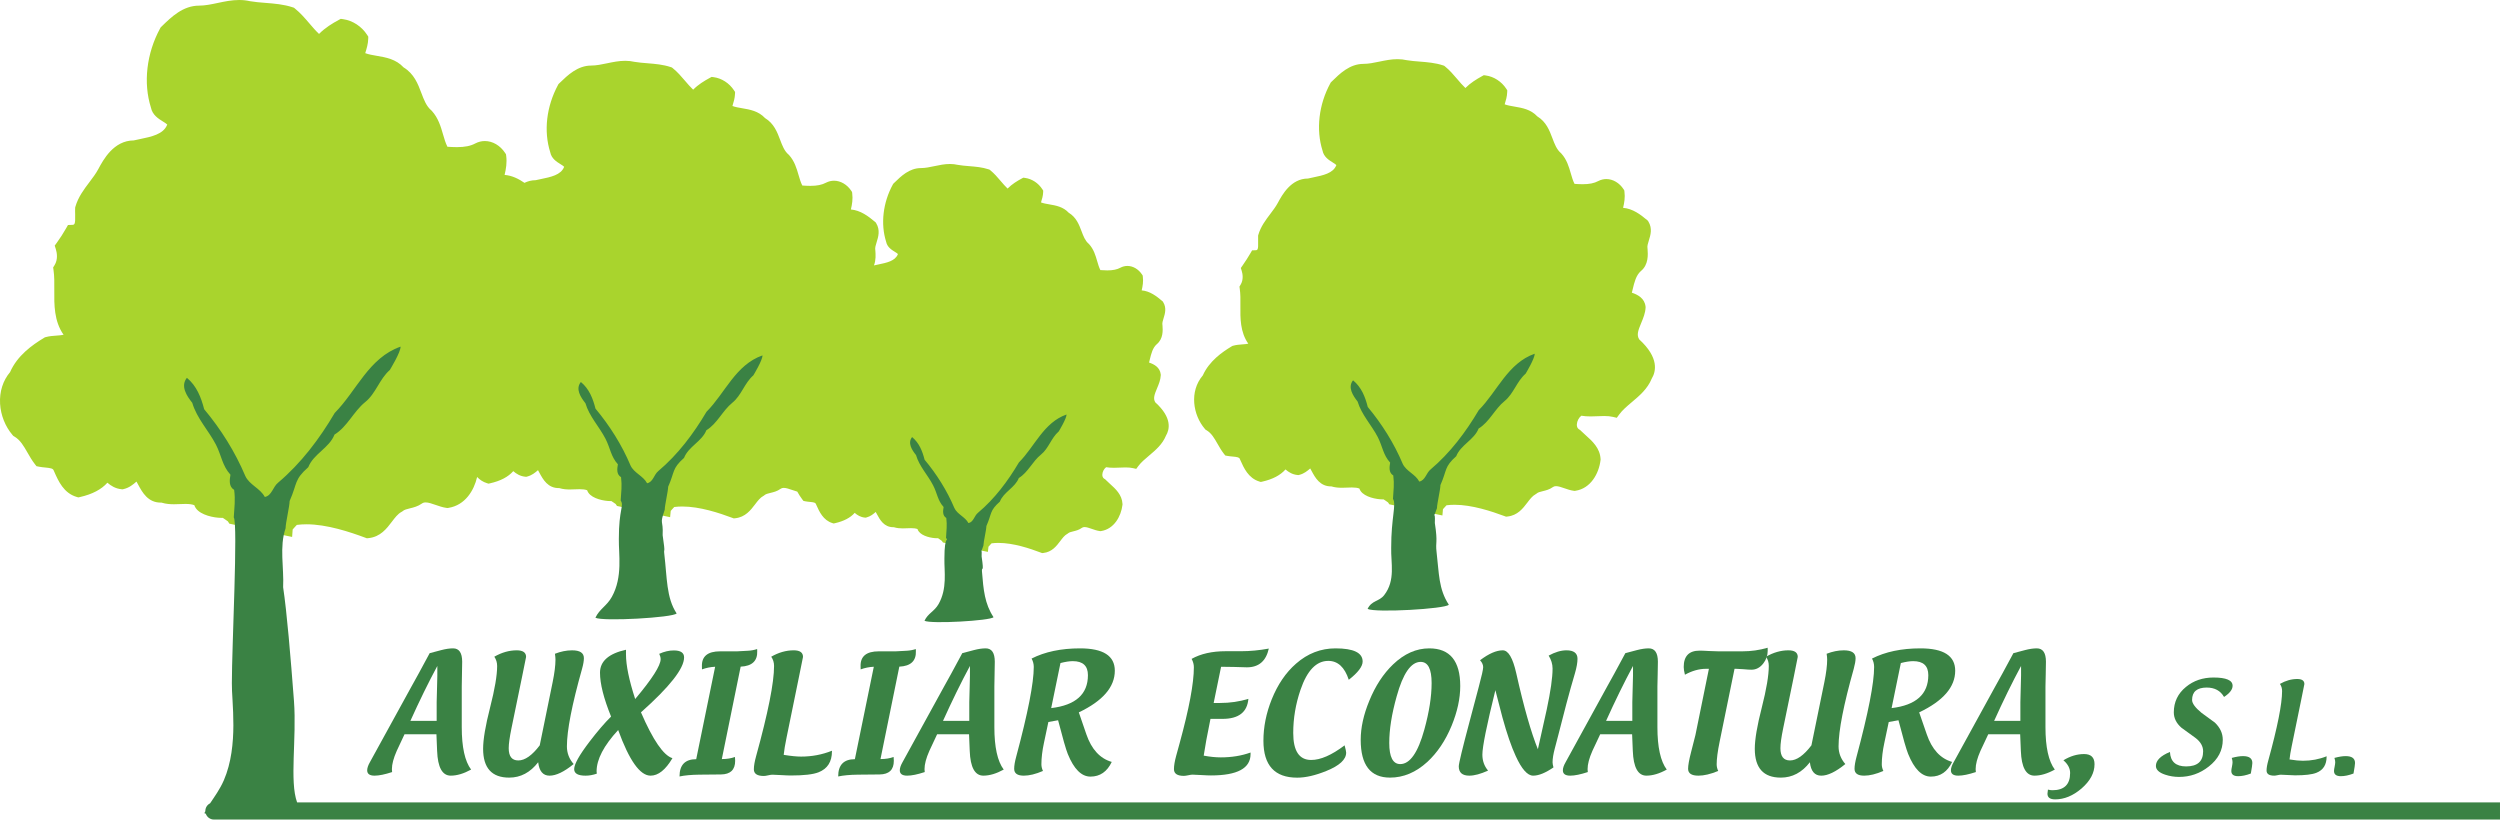 <!-- Generator: Adobe Illustrator 19.0.0, SVG Export Plug-In  -->
<svg version="1.1"
	 xmlns="http://www.w3.org/2000/svg" xmlns:xlink="http://www.w3.org/1999/xlink" xmlns:a="http://ns.adobe.com/AdobeSVGViewerExtensions/3.0/"
	 x="0px" y="0px" width="728.221px" height="238.725px" viewBox="0 0 728.221 238.725"
	 style="enable-background:new 0 0 728.221 238.725;" xml:space="preserve">
<style type="text/css">
	.st0{fill:#A9D42D;}
	.st1{fill:#3A8244;}
</style>
<defs>
</defs>
<g id="XMLID_21_">
	<g id="XMLID_88_">
		<path id="XMLID_138_" class="st0" d="M481.136,110.273c-1.223,3.004-3.545,4.963-5.792,6.857
			c-1.413,1.191-2.747,2.317-3.704,3.625l-0.69,0.943l-1.138-0.267c-0.722-0.169-1.528-0.248-2.535-0.248
			c-0.614,0-1.232,0.027-1.885,0.056c-0.667,0.03-1.356,0.06-2.056,0.06c-1.016,0-1.896-0.066-2.716-0.207
			c-0.716,0.553-1.257,1.569-1.3,2.524c-0.048,1.061,0.54,1.399,0.734,1.51l0.206,0.119l0.167,0.169
			c0.431,0.435,0.911,0.864,1.419,1.318c1.972,1.762,4.208,3.759,4.383,6.977l0.008,0.152l-0.018,0.151
			c-0.47,3.978-2.912,8.287-7.309,8.946l-0.248,0.037l-0.248-0.033c-0.953-0.128-1.853-0.44-2.723-0.741
			c-0.908-0.315-1.765-0.612-2.452-0.612c-0.369,0-0.644,0.084-0.917,0.281c-0.989,0.711-2.037,0.964-2.961,1.188
			c-0.729,0.176-1.358,0.328-1.743,0.665l-0.151,0.132l-0.176,0.095c-0.917,0.494-1.641,1.446-2.407,2.454
			c-1.262,1.662-2.834,3.731-5.786,4.033l-0.41,0.042l-0.386-0.143c-3.83-1.425-9.51-3.319-14.597-3.319
			c-0.818,0-1.606,0.049-2.351,0.146c-0.165,0.189-0.335,0.366-0.495,0.532c-0.177,0.184-0.432,0.449-0.54,0.603l-0.163,1.834
			l-15.463-3.253l-0.375-0.557c-0.122-0.119-0.489-0.355-0.711-0.498c-0.194-0.125-0.39-0.251-0.579-0.385
			c-0.086,0.003-0.174,0.004-0.264,0.004c-1.825,0-5.178-0.655-6.411-2.413c-0.165-0.235-0.29-0.486-0.374-0.746
			c-0.571-0.215-1.256-0.308-2.18-0.308c-0.441,0-0.893,0.02-1.371,0.04c-0.497,0.022-1.012,0.044-1.535,0.044
			c-1.209,0-2.169-0.123-3.056-0.396c-3.33,0.059-4.74-2.562-5.771-4.477c-0.138-0.257-0.274-0.509-0.41-0.75
			c-0.839,0.733-1.8,1.508-3.126,1.854l-0.307,0.08l-0.316-0.032c-1.439-0.145-2.544-0.823-3.455-1.618
			c-1.477,1.681-3.733,2.871-6.74,3.548l-0.459,0.104l-0.45-0.139c-3.174-0.98-4.505-3.973-5.477-6.159l-0.204-0.458
			c-0.17-0.412-0.773-0.531-2.149-0.655c-0.462-0.042-0.94-0.085-1.41-0.173l-0.657-0.122l-0.412-0.526
			c-0.727-0.93-1.294-1.922-1.841-2.881c-0.956-1.674-1.781-3.12-3.242-3.975l-0.255-0.149l-0.192-0.224
			c-3.459-4.024-4.591-10.895-0.6-15.578c1.863-4.178,5.679-6.825,8.412-8.463l0.201-0.12l0.225-0.064
			c0.909-0.258,1.809-0.325,2.68-0.39c0.686-0.051,1.257-0.1,1.728-0.205c-2.379-3.385-2.337-7.428-2.299-11.058
			c0.018-1.747,0.036-3.397-0.185-4.944l-0.089-0.625l0.326-0.54c0.911-1.507,0.597-3.187,0.328-4.054l-0.255-0.823l0.491-0.708
			c0.908-1.307,1.639-2.447,2.301-3.588l0.488-0.841l0.971-0.038c0.612-0.024,0.865-0.034,0.789-2.633
			c-0.014-0.491-0.029-0.999-0.004-1.477l0.011-0.205l0.057-0.197c0.698-2.389,2.115-4.262,3.484-6.072
			c0.827-1.093,1.608-2.126,2.192-3.219c1.244-2.304,3.824-7.081,8.775-7.084c0.508-0.119,1.036-0.229,1.55-0.336
			c2.833-0.588,5.762-1.197,6.679-3.478c0.021-0.051,0.034-0.09,0.042-0.119c-0.176-0.202-0.724-0.543-1.062-0.753
			c-1.107-0.689-2.613-1.625-2.969-3.46c-1.938-6.119-1.087-13.439,2.284-19.611l0.125-0.23l0.267-0.263
			c2.331-2.291,5.232-5.143,9.25-5.15c1.504-0.002,3.02-0.319,4.625-0.653c1.695-0.353,3.447-0.718,5.277-0.718
			c0.953,0,1.836,0.097,2.699,0.297c1.191,0.201,2.429,0.299,3.739,0.403c2.264,0.18,4.606,0.366,6.859,1.114l0.303,0.101
			l0.249,0.201c1.366,1.1,2.484,2.414,3.566,3.684c0.79,0.928,1.551,1.821,2.375,2.601c1.456-1.476,3.234-2.562,4.859-3.454
			l0.509-0.279l0.576,0.077c2.335,0.313,4.616,1.792,5.953,3.859l0.3,0.464l-0.018,0.552c-0.041,1.262-0.396,2.42-0.708,3.442
			c-0.01,0.031-0.019,0.062-0.028,0.093c0.848,0.314,1.837,0.483,2.866,0.659c2.227,0.38,4.74,0.809,6.64,2.854
			c2.599,1.581,3.552,4.112,4.397,6.353c0.632,1.676,1.229,3.26,2.442,4.303l0.155,0.15c1.595,1.752,2.213,3.892,2.757,5.78
			c0.318,1.102,0.622,2.156,1.087,3.069c0.793,0.056,1.593,0.102,2.37,0.102c1.941,0,3.384-0.292,4.543-0.919l0.041-0.021
			c0.737-0.375,1.517-0.564,2.32-0.564c1.914,0,3.833,1.134,5.007,2.959l0.213,0.331l0.052,0.391
			c0.219,1.643-0.034,3.227-0.396,4.701c2.821,0.238,5.087,1.958,7.007,3.577l0.219,0.185l0.149,0.245
			c1.224,2.004,0.596,4.007,0.137,5.47c-0.27,0.861-0.526,1.675-0.406,2.321l0.025,0.198c0.114,1.609,0.324,4.595-1.97,6.44
			c-1.394,1.247-1.868,3.218-2.369,5.304c-0.077,0.322-0.156,0.648-0.238,0.975c1.688,0.574,3.717,1.598,3.992,4.054l0.015,0.136
			l-0.006,0.137c-0.07,1.606-0.68,3.07-1.27,4.487c-0.911,2.186-1.397,3.517-0.587,4.793
			C483.351,104.225,482.36,108.254,481.136,110.273z M336.52,117.193c-0.677-1.1-0.26-2.234,0.517-4.091
			c0.501-1.199,1.02-2.438,1.084-3.797l0.005-0.117l-0.013-0.117c-0.23-2.112-1.974-2.981-3.408-3.467
			c0.073-0.284,0.142-0.567,0.211-0.847c0.431-1.763,0.839-3.429,2.025-4.481c1.952-1.609,1.776-4.118,1.681-5.468l-0.022-0.172
			c-0.102-0.544,0.114-1.235,0.344-1.968c0.39-1.246,0.924-2.952-0.121-4.651l-0.125-0.202l-0.181-0.154
			c-1.636-1.393-3.566-2.873-5.96-3.076c0.304-1.254,0.518-2.601,0.335-3.999l-0.046-0.349l-0.196-0.292
			c-1.04-1.552-2.63-2.479-4.252-2.479c-0.686,0-1.353,0.164-1.983,0.487l-0.035,0.019c-0.987,0.54-2.207,0.792-3.842,0.792
			c-0.659,0-1.338-0.039-2.011-0.088c-0.402-0.784-0.665-1.689-0.94-2.636c-0.467-1.607-0.996-3.429-2.347-4.92l-0.139-0.135
			c-1.02-0.868-1.523-2.205-2.056-3.621c-0.719-1.909-1.53-4.065-3.754-5.407c-1.609-1.732-3.731-2.097-5.611-2.421
			c-0.881-0.152-1.728-0.298-2.453-0.572c0.011-0.035,0.022-0.07,0.033-0.105c0.264-0.847,0.564-1.807,0.599-2.866l0.015-0.463
			l-0.248-0.391c-1.142-1.802-3.035-3.041-5.062-3.316l-0.481-0.065l-0.428,0.229c-1.302,0.696-2.863,1.627-4.155,2.942
			c-0.7-0.665-1.346-1.422-2.016-2.208c-0.918-1.077-1.868-2.19-3.028-3.132l-0.213-0.173l-0.261-0.087
			c-1.876-0.623-3.821-0.78-5.702-0.933c-1.158-0.094-2.252-0.182-3.301-0.373c-0.728-0.169-1.472-0.251-2.276-0.251
			c-1.566,0-3.064,0.317-4.513,0.625c-1.367,0.29-2.657,0.563-3.934,0.565c-3.39,0.008-5.816,2.38-7.766,4.286l-0.31,0.303
			l-0.108,0.196c-2.875,5.25-3.604,11.472-1.956,16.668c0.314,1.566,1.596,2.359,2.539,2.941c0.288,0.178,0.753,0.466,0.9,0.635
			c-0.006,0.023-0.016,0.054-0.032,0.095c-0.781,1.948-3.264,2.46-5.666,2.954c-0.425,0.087-0.861,0.178-1.283,0.276
			c0.609-1.556,0.487-3.241,0.406-4.315l-0.023-0.181c-0.116-0.64,0.139-1.451,0.407-2.309c0.46-1.466,1.089-3.475-0.139-5.48
			l-0.151-0.246l-0.221-0.185c-1.931-1.619-4.205-3.338-7.004-3.577c0.359-1.475,0.61-3.06,0.391-4.699l-0.053-0.397l-0.219-0.335
			c-1.187-1.819-3.111-2.949-5.02-2.949c-0.797,0-1.572,0.187-2.302,0.555l-0.042,0.022c-1.169,0.629-2.613,0.922-4.544,0.922
			c-0.772,0-1.571-0.045-2.36-0.099c-0.47-0.919-0.778-1.981-1.101-3.092c-0.546-1.88-1.164-4.012-2.736-5.758l-0.079-0.088
			l-0.09-0.076c-1.222-1.038-1.818-2.619-2.449-4.292c-0.843-2.236-1.796-4.76-4.403-6.345c-1.905-2.049-4.413-2.477-6.635-2.856
			c-1.026-0.175-2.013-0.344-2.86-0.659c0.018-0.057,0.035-0.115,0.053-0.173c0.306-0.993,0.652-2.118,0.697-3.352l0.02-0.561
			l-0.307-0.47c-1.373-2.099-3.601-3.537-5.96-3.845l-0.566-0.074l-0.503,0.272c-1.625,0.878-3.406,1.955-4.873,3.451
			c-0.823-0.778-1.583-1.667-2.372-2.59c-1.085-1.27-2.207-2.584-3.579-3.683l-0.243-0.195l-0.295-0.1
			c-2.251-0.762-4.592-0.95-6.855-1.133c-1.314-0.106-2.556-0.206-3.756-0.411c-0.86-0.2-1.742-0.298-2.694-0.298
			c-1.837,0-3.597,0.369-5.298,0.726c-1.6,0.335-3.111,0.653-4.6,0.657c-3.973,0.008-6.861,2.805-9.181,5.052l-0.358,0.347
			l-0.13,0.242c-3.393,6.304-4.218,13.446-2.269,19.614c0.36,1.836,1.869,2.772,2.978,3.461c0.344,0.213,0.9,0.559,1.073,0.762
			c-0.007,0.025-0.017,0.06-0.035,0.104c-0.927,2.288-3.869,2.892-6.713,3.476c-0.512,0.105-1.039,0.213-1.546,0.331
			c-1.226,0.004-2.306,0.3-3.258,0.778c-1.708-1.179-3.621-2.135-5.795-2.317c0.423-1.735,0.726-3.603,0.47-5.537l-0.063-0.473
			l-0.262-0.398c-1.426-2.164-3.63-3.456-5.895-3.456c-0.957,0-1.885,0.23-2.758,0.684l-0.029,0.015
			c-1.361,0.734-3.062,1.076-5.353,1.076c-0.905,0-1.84-0.051-2.763-0.112c-0.55-1.085-0.911-2.331-1.288-3.633
			c-0.644-2.224-1.373-4.745-3.246-6.805l-0.088-0.097l-0.1-0.085c-1.429-1.221-2.128-3.075-2.868-5.038
			c-0.991-2.63-2.11-5.599-5.178-7.461c-2.232-2.416-5.18-2.918-7.793-3.363c-1.211-0.206-2.377-0.405-3.377-0.778
			c0.013-0.042,0.026-0.085,0.039-0.128c0.369-1.197,0.788-2.554,0.831-4.029l0.019-0.647l-0.352-0.544
			c-1.593-2.459-4.207-4.162-6.992-4.555l-0.678-0.096l-0.602,0.326c-1.8,0.974-3.952,2.268-5.724,4.069
			c-0.972-0.916-1.869-1.965-2.801-3.055c-1.279-1.495-2.601-3.042-4.223-4.345L85.62,2.249l-0.354-0.118
			c-2.608-0.869-5.327-1.085-7.957-1.293c-1.574-0.125-3.062-0.243-4.499-0.492C71.804,0.113,70.773,0,69.662,0
			c-2.164,0-4.233,0.437-6.234,0.861c-1.89,0.4-3.675,0.777-5.441,0.779c-4.701,0.008-8.095,3.322-10.822,5.985l-0.369,0.36
			l-0.15,0.274c-3.962,7.269-4.96,15.883-2.681,23.074c0.427,2.159,2.2,3.256,3.503,4.062c0.395,0.245,1.034,0.64,1.243,0.875
			c-0.008,0.03-0.021,0.07-0.042,0.12c-1.102,2.721-4.566,3.436-7.915,4.128c-0.593,0.122-1.203,0.248-1.79,0.384
			c-5.872,0.033-8.878,5.641-10.327,8.346c-0.689,1.296-1.609,2.513-2.583,3.802c-1.605,2.124-3.265,4.321-4.086,7.134l-0.067,0.23
			l-0.013,0.239c-0.031,0.57-0.014,1.175,0.003,1.761c0.089,3.058-0.187,3.066-0.925,3.089l-1.163,0.036l-0.577,1.01
			c-0.841,1.473-1.74,2.868-2.671,4.147l-0.617,0.847l0.313,0.999c0.321,1.023,0.699,2.995-0.371,4.717l-0.4,0.643l0.108,0.75
			c0.264,1.832,0.246,3.786,0.227,5.855c-0.039,4.274-0.083,9.036,2.701,13.007c-0.563,0.126-1.248,0.184-2.073,0.242
			c-1.003,0.071-2.04,0.145-3.086,0.427l-0.283,0.076l-0.251,0.151c-3.506,2.119-7.772,5.16-9.89,9.982
			c-2.082,2.461-3.114,5.719-2.911,9.219c0.192,3.323,1.513,6.638,3.624,9.096l0.226,0.263l0.299,0.176
			c1.726,1.013,2.702,2.715,3.832,4.686c0.64,1.116,1.302,2.271,2.146,3.353l0.473,0.606l0.753,0.153
			c0.579,0.117,1.167,0.173,1.735,0.228c1.666,0.159,2.294,0.304,2.501,0.804l0.239,0.539c1.142,2.578,2.705,6.109,6.438,7.22
			l0.523,0.155l0.532-0.121c3.535-0.806,6.192-2.201,7.937-4.162c1.071,0.929,2.372,1.721,4.067,1.892l0.347,0.035l0.34-0.08
			c1.585-0.375,2.725-1.303,3.719-2.182c0.159,0.281,0.318,0.576,0.479,0.877c1.211,2.252,2.881,5.358,6.796,5.253
			c1.357,0.419,2.654,0.477,3.658,0.477c0.599,0,1.189-0.024,1.759-0.048c0.55-0.023,1.068-0.044,1.576-0.044
			c1.094,0,1.905,0.108,2.58,0.358c0.099,0.309,0.248,0.608,0.444,0.888c1.436,2.049,5.333,2.813,7.452,2.813
			c0.136,0,0.268-0.003,0.397-0.008c0.228,0.165,0.464,0.32,0.697,0.472c0.243,0.159,0.64,0.419,0.787,0.554l0.426,0.671
			l18.286,3.867l0.159-2.181c0.13-0.182,0.425-0.489,0.63-0.702c0.188-0.195,0.387-0.402,0.579-0.623
			c0.889-0.119,1.831-0.179,2.811-0.179c5.957,0,12.633,2.23,17.136,3.907l0.452,0.168l0.48-0.048
			c3.459-0.347,5.305-2.786,6.788-4.746c0.905-1.195,1.759-2.325,2.84-2.899l0.198-0.105l0.171-0.145
			c0.456-0.386,1.199-0.567,2.059-0.777c1.083-0.264,2.31-0.563,3.474-1.387c0.334-0.24,0.667-0.342,1.112-0.342
			c0.814,0,1.823,0.352,2.892,0.725c1.01,0.352,2.053,0.716,3.158,0.869l0.309,0.043l0.308-0.049
			c4.841-0.781,7.42-5.046,8.331-8.994c0.749,0.787,1.679,1.438,2.868,1.804l0.448,0.138l0.458-0.102
			c3.016-0.676,5.276-1.863,6.751-3.542c0.913,0.796,2.021,1.474,3.459,1.618l0.318,0.032l0.308-0.081
			c1.331-0.351,2.287-1.126,3.121-1.856c0.138,0.244,0.277,0.5,0.417,0.762c1.03,1.912,2.458,4.547,5.752,4.457
			c1.155,0.357,2.256,0.406,3.108,0.406c0.515,0,1.021-0.021,1.51-0.042c0.471-0.02,0.915-0.038,1.349-0.038
			c0.925,0,1.612,0.092,2.184,0.305c0.083,0.257,0.205,0.505,0.367,0.738c1.222,1.761,4.578,2.417,6.407,2.417
			c0.093,0,0.183-0.001,0.272-0.005c0.195,0.139,0.397,0.268,0.597,0.396c0.208,0.133,0.549,0.351,0.673,0.465l0.365,0.566
			l15.485,3.269l0.175-1.831c0.104-0.153,0.36-0.42,0.536-0.605c0.159-0.166,0.327-0.343,0.49-0.531
			c0.741-0.095,1.523-0.142,2.336-0.142c5.143,0,10.804,1.895,14.615,3.32l0.389,0.145l0.413-0.043
			c2.948-0.307,4.524-2.378,5.79-4.043c0.766-1.008,1.491-1.959,2.402-2.45l0.177-0.095l0.151-0.133
			c0.383-0.337,1.013-0.488,1.741-0.663c0.919-0.221,1.962-0.471,2.933-1.172c0.287-0.205,0.571-0.292,0.951-0.292
			c0.689,0,1.544,0.296,2.448,0.609c0.485,0.168,0.98,0.338,1.488,0.479c0.436,0.76,0.891,1.539,1.464,2.273l0.34,0.436l0.542,0.111
			c0.425,0.087,0.856,0.129,1.273,0.169c1.193,0.115,1.642,0.217,1.785,0.563l0.188,0.42c0.824,1.841,1.953,4.363,4.625,5.192
			l0.384,0.119l0.392-0.089c2.565-0.582,4.485-1.589,5.735-3.007c0.768,0.673,1.702,1.256,2.928,1.374l0.27,0.026l0.262-0.07
			c1.128-0.303,1.949-0.964,2.664-1.592c0.115,0.204,0.23,0.418,0.347,0.636c0.864,1.607,2.046,3.807,4.789,3.806
			c0.042,0,0.084-0.001,0.126-0.002c0.972,0.302,1.903,0.344,2.624,0.344c0.433,0,0.859-0.017,1.271-0.035
			c0.398-0.017,0.774-0.032,1.141-0.032c0.793,0,1.381,0.079,1.869,0.263c0.072,0.224,0.18,0.44,0.323,0.643
			c1.041,1.48,3.842,2.031,5.363,2.031c0.104,0,0.206-0.002,0.305-0.007c0.172,0.127,0.351,0.246,0.528,0.364
			c0.181,0.12,0.478,0.318,0.58,0.416l0.318,0.466l13.088,2.741l0.171-1.509c0.092-0.128,0.304-0.35,0.451-0.503
			c0.145-0.151,0.298-0.311,0.446-0.483c0.637-0.083,1.311-0.125,2.01-0.125c4.374,0,9.166,1.621,12.39,2.841l0.333,0.126
			l0.355-0.037c2.504-0.263,3.84-2.034,4.914-3.456c0.652-0.864,1.267-1.68,2.045-2.102l0.135-0.074l0.118-0.099
			c0.329-0.279,0.861-0.409,1.476-0.559c0.793-0.194,1.693-0.414,2.517-1.016c0.236-0.167,0.481-0.241,0.796-0.241
			c0.594,0,1.331,0.257,2.112,0.53c0.731,0.255,1.487,0.519,2.286,0.633l0.223,0.032l0.223-0.035c3.733-0.59,5.804-4.258,6.2-7.63
			l0.015-0.124l-0.006-0.125c-0.132-2.693-2.004-4.383-3.655-5.873c-0.45-0.407-0.875-0.79-1.252-1.18l-0.149-0.154l-0.186-0.106
			c-0.167-0.095-0.673-0.385-0.63-1.294c0.039-0.803,0.496-1.653,1.098-2.107c0.686,0.113,1.421,0.166,2.267,0.166
			c0.604,0,1.199-0.026,1.775-0.052c0.564-0.025,1.097-0.049,1.628-0.049c0.851,0,1.534,0.065,2.15,0.204l0.956,0.216l0.582-0.789
			c0.813-1.101,1.945-2.054,3.144-3.064c1.916-1.613,3.895-3.279,4.934-5.82C340.679,125.159,341.53,121.713,336.52,117.193z"/>
		<path id="XMLID_89_" class="st1" d="M728.221,238.725H62.31c-1.1,0-2.031-0.712-2.364-1.7c-0.171-0.047-0.314-0.098-0.417-0.153
			c0.091-0.195,0.188-0.388,0.288-0.58c-0.001-0.021-0.003-0.042-0.003-0.063c0-0.979,0.566-1.825,1.387-2.233
			c1.302-1.973,2.827-4.028,3.999-6.703c4.412-10.183,2.226-23.143,2.34-28.282c-0.019-10.391,1.817-46.425,0.551-48.328
			c0.183-3.022,0.497-4.956,0.116-7.985c-1.603-0.958-1.341-2.872-1.077-4.421c-2.412-2.67-2.579-5.504-4.232-8.766
			c-2.154-4.137-5.57-7.645-6.899-12.179c-1.622-2.035-3.495-4.862-1.559-7.28c2.868,2.393,4.137,5.705,5.031,9.144
			c4.875,5.819,9.025,12.444,11.982,19.453c1.212,2.614,4.342,3.571,5.686,6.115c2.072-0.416,2.33-2.935,3.87-4.169
			c6.71-5.674,12.047-12.759,16.493-20.309c6.385-6.442,9.9-16.065,19.179-19.314c0.06,1.612-3.136,6.807-3.136,6.807
			c-3.048,2.677-4.052,6.852-7.192,9.365c-3.388,2.752-5.174,7.154-8.915,9.446c-1.521,3.917-6.108,5.592-7.638,9.497
			c-4.191,3.709-3.117,4.609-5.435,9.862c-0.01,1.562-1.171,6.342-1.174,7.929c-1.868,5.384-0.431,11.543-0.718,17.173
			c1.093,7.267,2.17,20.202,3.159,33.137c0.814,11.049-1.341,23.352,0.911,29.547h641.677V238.725z M401.325,127.307
			c1.426,2.784,1.549,5.189,3.608,7.444c-0.23,1.354-0.44,2.935,0.914,3.747c0.327,2.594,0.056,4.245-0.088,6.82
			c1.045,1.612-0.545,5.454-0.52,14.283c-0.123,4.377,1.31,9.414-2.037,13.747c-1.499,1.933-3.634,1.492-4.837,4.018
			c2.169,1.172,22.646,0.013,23.66-1.215c-3.004-4.572-2.834-9.188-3.558-15.228c-0.403-3.337,0.422-2.437-0.517-8.59
			c0.099-2.136-0.078-2.33-0.168-2.281c0.088-0.159,0.313-0.657,0.792-2.039c0.015-1.323,0.998-5.391,1.007-6.713
			c1.981-4.472,1.049-5.227,4.6-8.414c1.319-3.313,5.211-4.755,6.518-8.049c3.173-1.939,4.707-5.705,7.573-8.016
			c2.661-2.185,3.514-5.699,6.118-7.967c0,0,2.699-4.446,2.645-5.819c-7.869,2.771-10.863,10.964-16.289,16.436
			c-3.791,6.398-8.313,12.431-14.016,17.255c-1.313,1.058-1.539,3.193-3.312,3.552c-1.124-2.167-3.794-2.985-4.828-5.183
			c-2.506-5.958-6.042-11.581-10.18-16.556c-0.74-2.923-1.829-5.75-4.285-7.759c-1.628,2.028-0.035,4.446,1.325,6.184
			C396.611,120.808,399.496,123.793,401.325,127.307z M271.795,141.351c1.221,2.336,1.322,4.433,3.066,6.329
			c-0.186,1.14-0.378,2.5,0.784,3.199c0.261,2.198,0.038,3.577-0.075,5.788c0.898,1.335-0.482-1.443-0.475,6.071
			c-0.079,3.691,0.888,8.678-1.71,13.237c-1.228,2.147-3.082,2.67-4.093,4.849c1.823,0.982,19.236-0.013,20.111-1.045
			c-2.572-3.892-2.944-7.973-3.366-13.282c-0.138-1.738,0.677,0.844-0.104-4.402c0.052-1.114,0.015-1.564-0.04-1.71
			c0.108-0.215,0.283-0.641,0.56-1.438c0.022-1.134,0.856-4.566,0.869-5.718c1.669-3.779,0.894-4.433,3.92-7.104
			c1.105-2.821,4.43-4.068,5.523-6.883c2.699-1.643,3.987-4.849,6.452-6.82c2.264-1.82,2.972-4.849,5.18-6.751
			c0,0,2.299-3.765,2.277-4.937c-6.707,2.356-9.251,9.32-13.874,13.962c-3.215,5.434-7.056,10.586-11.921,14.667
			c-1.105,0.882-1.298,2.733-2.781,3.004c-0.967-1.82-3.234-2.525-4.103-4.39c-2.144-5.076-5.142-9.849-8.675-14.075
			c-0.637-2.487-1.559-4.868-3.64-6.594c-1.379,1.739-0.028,3.791,1.146,5.252C267.777,135.847,270.255,138.353,271.795,141.351z
			 M176.371,127.798c1.426,2.784,1.571,5.202,3.609,7.444c-0.23,1.354-0.451,2.935,0.929,3.753c0.302,2.582,0.05,4.226-0.11,6.801
			c1.058,1.619-0.557,2.381-0.535,11.216c-0.082,4.364,1.187,11.001-2.018,16.814c-1.445,2.651-3.624,3.558-4.808,6.115
			c2.154,1.133,22.637-0.025,23.66-1.254c-3.03-4.572-2.771-10.435-3.59-17.274c-0.246-2.141,0.431,0.674-0.485-5.517
			c0.227-4.811-0.992-2.808,0.605-7.393c0.003-1.329,0.982-5.398,1.001-6.72c1.984-4.465,1.055-5.221,4.626-8.407
			c1.282-3.313,5.196-4.761,6.505-8.055c3.177-1.933,4.689-5.686,7.573-8.016c2.67-2.173,3.505-5.699,6.109-7.967
			c0,0,2.711-4.433,2.657-5.813c-7.884,2.771-10.86,10.964-16.304,16.424c-3.788,6.411-8.31,12.438-14.034,17.262
			c-1.3,1.052-1.495,3.206-3.268,3.558c-1.137-2.166-3.826-2.985-4.833-5.189c-2.5-5.951-6.042-11.562-10.202-16.551
			c-0.743-2.934-1.823-5.743-4.257-7.758c-1.647,2.015-0.057,4.446,1.326,6.184C171.654,121.299,174.557,124.272,176.371,127.798z"
			/>
	</g>
	<g id="XMLID_22_">
		<path id="XMLID_85_" class="st1" d="M117.833,213.878c-0.523,1.077-1.277,2.692-2.269,4.846c-0.938,2.123-1.408,3.892-1.408,5.323
			c0,0.308,0.023,0.585,0.062,0.846c-2.1,0.692-3.808,1.046-5.123,1.046c-1.423,0-2.139-0.523-2.139-1.554
			c0-0.646,0.262-1.431,0.777-2.339c2.654-4.831,6.685-12.154,12.085-22.001c1.023-1.8,2.808-5.062,5.339-9.785l3.377-0.892
			c1.285-0.338,2.431-0.508,3.439-0.508c1.769,0,2.654,1.308,2.654,3.892c0,0.8-0.015,2.015-0.062,3.631
			c-0.046,1.6-0.062,2.815-0.062,3.616v11.8c0,5.831,0.908,9.954,2.723,12.37c-2.154,1.185-4.123,1.769-5.923,1.769
			c-2.469,0-3.792-2.4-3.977-7.2l-0.2-4.862H117.833z M119.541,209.985h7.654v-3.092v-2.354c0-0.892,0.031-2.292,0.108-4.2
			c0.054-1.523,0.085-2.692,0.085-3.539v-0.677v-2.139C124.818,198.754,122.203,204.093,119.541,209.985z"/>
		<path id="XMLID_83_" class="st1" d="M143.988,191.292c2.162-1.246,4.339-1.862,6.531-1.862c1.815,0,2.723,0.646,2.723,1.923
			c0,0.062-0.392,2-1.169,5.785l-3.092,15.016c-0.531,2.6-0.8,4.523-0.8,5.785c0,2.385,0.931,3.569,2.792,3.569
			c1.946,0,4.031-1.477,6.246-4.4l3.762-18.416c0.546-2.677,0.823-4.862,0.823-6.569c0-0.431-0.054-1-0.154-1.692
			c1.7-0.662,3.369-1,4.992-1c2.292,0,3.439,0.754,3.439,2.277c0,0.8-0.177,1.846-0.538,3.123
			c-2.939,10.431-4.408,17.954-4.408,22.57c0,1.939,0.654,3.662,1.962,5.154c-2.762,2.262-5.108,3.385-7.023,3.385
			c-1.9,0-3.008-1.308-3.308-3.908c-2.308,2.985-5.123,4.477-8.454,4.477c-5.054,0-7.585-2.8-7.585-8.4
			c0-2.708,0.677-6.723,2.039-12.047c1.362-5.323,2.046-9.339,2.046-12.062C144.811,192.985,144.534,192.092,143.988,191.292z"/>
		<path id="XMLID_81_" class="st1" d="M180.066,212.647c-4.192,4.539-6.285,8.554-6.285,12.047c0,0.246,0.015,0.462,0.062,0.662
			c-1.108,0.385-2.2,0.585-3.262,0.585c-2.223,0-3.331-0.631-3.331-1.908c0-1.415,1.477-4.062,4.431-7.939
			c2.339-3.062,4.439-5.508,6.316-7.369c-2.154-5.308-3.223-9.57-3.223-12.785c0-3.323,2.523-5.554,7.57-6.677v1.015v0.354
			c0,3.154,0.892,7.493,2.677,12.985c4.946-5.877,7.416-9.754,7.416-11.616c0-0.462-0.138-0.985-0.408-1.554
			c1.469-0.662,2.877-0.985,4.239-0.985c2,0,3,0.677,3,2.031c0,3.231-4.185,8.554-12.562,16.001
			c3.508,8.108,6.562,12.554,9.17,13.354c-2.008,3.4-4.131,5.092-6.377,5.092C186.428,225.94,183.282,221.509,180.066,212.647z"/>
		<path id="XMLID_79_" class="st1" d="M208.313,194.216c-1.339,0.062-2.615,0.323-3.831,0.769l-0.023-0.938
			c-0.069-2.877,1.7-4.323,5.3-4.323h4.954c0.008,0,1.062-0.046,3.154-0.169c0.923-0.046,1.815-0.215,2.677-0.492l0.023,0.569
			c0.115,2.877-1.492,4.4-4.823,4.554l-5.485,26.924c1.469,0,2.746-0.215,3.823-0.615c0.046,0.508,0.062,0.877,0.062,1.108
			c0,2.631-1.377,3.954-4.146,3.985l-6.354,0.062c-2.277,0.031-4.185,0.2-5.708,0.523c0-3.354,1.615-5.031,4.862-5.031
			L208.313,194.216z"/>
		<path id="XMLID_77_" class="st1" d="M228.283,219.878c2.062,0.338,3.746,0.508,5.062,0.508c3.169,0,6.169-0.569,8.993-1.708v0.154
			c0,3.062-1.3,5.092-3.892,6.123c-1.6,0.631-4.285,0.938-8.062,0.938c-0.608,0-1.508-0.031-2.7-0.108
			c-1.2-0.077-2.1-0.123-2.708-0.123c-0.269,0-0.685,0.062-1.231,0.185c-0.546,0.123-0.962,0.185-1.231,0.185
			c-1.946,0-2.923-0.646-2.923-1.939c0-0.985,0.223-2.262,0.654-3.831c3.485-12.631,5.231-21.385,5.231-26.278
			c0-1-0.277-1.892-0.823-2.692c2.162-1.246,4.346-1.862,6.554-1.862c1.8,0,2.7,0.646,2.7,1.923c0,0.046-0.392,1.985-1.169,5.785
			l-3.631,17.754C228.691,216.909,228.414,218.57,228.283,219.878z"/>
		<path id="XMLID_75_" class="st1" d="M254.53,194.216c-1.339,0.062-2.615,0.323-3.831,0.769l-0.023-0.938
			c-0.069-2.877,1.7-4.323,5.3-4.323h4.954c0.008,0,1.062-0.046,3.154-0.169c0.923-0.046,1.815-0.215,2.677-0.492l0.023,0.569
			c0.115,2.877-1.492,4.4-4.823,4.554l-5.485,26.924c1.469,0,2.746-0.215,3.823-0.615c0.046,0.508,0.062,0.877,0.062,1.108
			c0,2.631-1.377,3.954-4.146,3.985l-6.354,0.062c-2.277,0.031-4.185,0.2-5.708,0.523c0-3.354,1.615-5.031,4.862-5.031
			L254.53,194.216z"/>
		<path id="XMLID_72_" class="st1" d="M272.977,213.878c-0.523,1.077-1.277,2.692-2.269,4.846c-0.939,2.123-1.408,3.892-1.408,5.323
			c0,0.308,0.023,0.585,0.062,0.846c-2.1,0.692-3.808,1.046-5.123,1.046c-1.423,0-2.139-0.523-2.139-1.554
			c0-0.646,0.262-1.431,0.777-2.339c2.654-4.831,6.685-12.154,12.085-22.001c1.023-1.8,2.808-5.062,5.339-9.785l3.377-0.892
			c1.285-0.338,2.431-0.508,3.439-0.508c1.769,0,2.654,1.308,2.654,3.892c0,0.8-0.015,2.015-0.062,3.631
			c-0.046,1.6-0.062,2.815-0.062,3.616v11.8c0,5.831,0.908,9.954,2.723,12.37c-2.154,1.185-4.123,1.769-5.923,1.769
			c-2.469,0-3.792-2.4-3.977-7.2l-0.2-4.862H272.977z M274.685,209.985h7.654v-3.092v-2.354c0-0.892,0.031-2.292,0.108-4.2
			c0.054-1.523,0.085-2.692,0.085-3.539v-0.677v-2.139C279.962,198.754,277.347,204.093,274.685,209.985z"/>
		<path id="XMLID_69_" class="st1" d="M314.248,207.508l2.2,6.4c1.5,4.354,3.969,7.046,7.393,8.031
			c-1.354,2.846-3.423,4.277-6.2,4.277c-2.623,0-4.831-2.2-6.616-6.616c-0.523-1.277-1.454-4.554-2.815-9.8
			c-0.615,0.123-1.562,0.292-2.831,0.508l-1.292,6.108c-0.492,2.292-0.738,4.369-0.738,6.216c0,0.646,0.154,1.292,0.454,1.939
			c-2.131,0.923-3.992,1.369-5.577,1.369c-1.877,0-2.808-0.662-2.808-2c0-0.892,0.192-2.062,0.585-3.508
			c3.416-12.739,5.123-21.462,5.123-26.155c0-0.862-0.215-1.677-0.631-2.446c3.862-1.969,8.57-2.969,14.116-2.969
			c6.746,0,10.123,2.169,10.123,6.508C324.733,200.124,321.233,204.17,314.248,207.508z M306.201,206.262
			c7.139-0.846,10.7-4.046,10.7-9.6c0-2.708-1.469-4.077-4.408-4.077c-0.977,0-2.177,0.185-3.592,0.554L306.201,206.262z"/>
		<path id="XMLID_67_" class="st1" d="M347.103,191.923c2.669-1.492,5.969-2.231,9.908-2.231c0.5,0,1.254,0,2.269,0
			c1.008,0,1.762,0,2.269,0c2.577,0,5.262-0.262,8.039-0.769c-0.808,3.646-2.931,5.462-6.377,5.462
			c-0.792,0-2.046-0.046-3.762-0.108c-1.385-0.031-2.469-0.046-3.262-0.046h-0.5l-2.162,10.539h1.839c2.9,0,5.654-0.4,8.277-1.2
			c-0.331,3.892-2.846,5.831-7.546,5.831c-0.385,0-0.969,0-1.746,0s-1.362,0-1.754,0c-0.962,4.723-1.623,8.293-1.969,10.708
			c1.792,0.338,3.446,0.508,4.977,0.508c3.123,0,6.016-0.462,8.67-1.415v0.446c0,4.154-3.846,6.231-11.547,6.231
			c-0.608,0-1.5-0.031-2.692-0.108c-1.185-0.077-2.085-0.123-2.692-0.123c-0.269,0-0.685,0.062-1.238,0.185
			c-0.554,0.108-0.969,0.169-1.246,0.169c-1.931,0-2.9-0.646-2.9-1.954c0-1.015,0.215-2.292,0.631-3.831l1.038-3.785
			c2.754-10.047,4.131-17.401,4.131-22.078C347.757,193.539,347.541,192.723,347.103,191.923z"/>
		<path id="XMLID_65_" class="st1" d="M391.666,217.109c0.308,1.123,0.454,1.831,0.454,2.123c0,2-1.923,3.785-5.769,5.339
			c-3.215,1.308-6.046,1.954-8.5,1.954c-6.554,0-9.831-3.585-9.831-10.739c0-4.016,0.8-8.031,2.415-12.062
			c1.746-4.339,4.108-7.816,7.093-10.416c3.385-2.969,7.216-4.446,11.485-4.446c5.269,0,7.908,1.277,7.908,3.831
			c0,1.431-1.346,3.215-4.039,5.323c-1.2-3.677-3.192-5.508-5.969-5.508c-3.477,0-6.169,2.8-8.085,8.416
			c-1.415,4.123-2.123,8.323-2.123,12.585c0,5.246,1.746,7.862,5.231,7.862C384.666,221.37,387.904,219.955,391.666,217.109z"/>
		<path id="XMLID_62_" class="st1" d="M404.89,226.509c-5.685,0-8.531-3.662-8.531-11c0-3.539,0.831-7.339,2.508-11.385
			c1.769-4.339,4.077-7.862,6.916-10.585c3.262-3.123,6.769-4.677,10.554-4.677c6,0,9.016,3.662,9.016,10.97
			c0,3.677-0.862,7.539-2.523,11.585c-1.785,4.323-4.154,7.831-7.046,10.508C412.428,224.986,408.828,226.509,404.89,226.509z
			 M407.874,222.57c2.831,0,5.169-3.354,7.016-10.047c1.415-5.123,2.123-9.646,2.123-13.554c0-4.108-1.046-6.169-3.2-6.169
			c-2.8,0-5.139,3.354-6.985,10.062c-1.446,5.139-2.154,9.646-2.154,13.554C404.674,220.524,405.751,222.57,407.874,222.57z"/>
		<path id="XMLID_54_" class="st1" d="M433.46,224.463c-2.169,0.985-3.985,1.477-5.477,1.477c-2.046,0-3.062-0.908-3.062-2.708
			c0-0.815,1.046-5.154,3.139-13.016l2.692-10.154c0.862-3.2,1.277-5.108,1.277-5.723c0-0.677-0.292-1.354-0.908-2.015
			c2.539-1.923,4.739-2.892,6.616-2.892c1.615,0,2.923,2.215,3.923,6.646c2.215,9.893,4.323,17.278,6.308,22.17l2.569-11.539
			c1.139-5.339,1.708-9.323,1.708-11.954c0-1.308-0.385-2.569-1.139-3.785c1.862-1.015,3.585-1.539,5.185-1.539
			c2.139,0,3.215,0.831,3.215,2.462c0,1.092-0.246,2.523-0.754,4.262l-1.246,4.308c-0.431,1.415-1.631,6-3.616,13.754
			c-0.077,0.292-0.415,1.585-1.015,3.877c-0.415,1.585-0.631,2.908-0.631,3.954c0,0.354,0.092,0.846,0.262,1.492
			c-2.323,1.6-4.292,2.4-5.923,2.4c-1.646,0-3.339-1.908-5.077-5.723c-1.277-2.754-2.569-6.523-3.877-11.277
			c-0.692-2.615-1.369-5.246-2.046-7.893c-2.523,10.231-3.785,16.478-3.785,18.755C431.798,221.601,432.352,223.17,433.46,224.463z"
			/>
		<path id="XMLID_51_" class="st1" d="M466.122,213.878c-0.523,1.077-1.277,2.692-2.277,4.846c-0.939,2.123-1.4,3.892-1.4,5.323
			c0,0.308,0.015,0.585,0.062,0.846c-2.108,0.692-3.816,1.046-5.123,1.046c-1.431,0-2.139-0.523-2.139-1.554
			c0-0.646,0.262-1.431,0.785-2.339c2.646-4.831,6.677-12.154,12.077-22.001c1.031-1.8,2.8-5.062,5.339-9.785l3.369-0.892
			c1.292-0.338,2.431-0.508,3.446-0.508c1.769,0,2.662,1.308,2.662,3.892c0,0.8-0.031,2.015-0.062,3.631
			c-0.046,1.6-0.077,2.815-0.077,3.616v11.8c0,5.831,0.908,9.954,2.723,12.37c-2.139,1.185-4.123,1.769-5.923,1.769
			c-2.462,0-3.785-2.4-3.969-7.2l-0.2-4.862H466.122z M467.83,209.985h7.646v-3.092v-2.354c0-0.892,0.046-2.292,0.108-4.2
			c0.062-1.523,0.092-2.692,0.092-3.539v-0.677v-2.139C473.107,198.754,470.492,204.093,467.83,209.985z"/>
		<path id="XMLID_49_" class="st1" d="M497.785,194.816h-0.831c-2.046,0-4.092,0.585-6.154,1.723
			c-0.231-0.908-0.354-1.662-0.354-2.246c0-3.185,1.539-4.769,4.616-4.769c0.615,0,1.523,0.031,2.739,0.108
			c1.215,0.062,2.123,0.092,2.739,0.092h7c2.492,0,4.939-0.338,7.354-1.046l0.015,0.708c0,0.015,0,0.077,0,0.2
			c0,1.339-0.431,2.569-1.292,3.677c-0.954,1.215-2.092,1.815-3.446,1.815c-0.492,0-1.308-0.046-2.462-0.154
			c-0.815-0.062-1.492-0.108-2.015-0.108h-0.446l-4.339,21.232c-0.585,2.831-0.862,5.016-0.862,6.569
			c0,0.646,0.138,1.292,0.446,1.954c-2.215,0.923-4.139,1.369-5.769,1.369c-2,0-3-0.662-3-2c0-0.985,0.277-2.585,0.862-4.831
			l1.277-5.016L497.785,194.816z"/>
		<path id="XMLID_40_" class="st1" d="M514.416,191.292c2.169-1.246,4.339-1.862,6.523-1.862c1.815,0,2.723,0.646,2.723,1.923
			c0,0.062-0.385,2-1.154,5.785l-3.092,15.016c-0.538,2.6-0.8,4.523-0.8,5.785c0,2.385,0.923,3.569,2.785,3.569
			c1.939,0,4.031-1.477,6.246-4.4l3.769-18.416c0.539-2.677,0.815-4.862,0.815-6.569c0-0.431-0.046-1-0.154-1.692
			c1.708-0.662,3.369-1,5-1c2.292,0,3.431,0.754,3.431,2.277c0,0.8-0.185,1.846-0.539,3.123c-2.939,10.431-4.416,17.954-4.416,22.57
			c0,1.939,0.662,3.662,1.969,5.154c-2.769,2.262-5.108,3.385-7.016,3.385s-3.016-1.308-3.308-3.908
			c-2.308,2.985-5.139,4.477-8.462,4.477c-5.062,0-7.585-2.8-7.585-8.4c0-2.708,0.677-6.723,2.046-12.047
			c1.354-5.323,2.031-9.339,2.031-12.062C515.232,192.985,514.97,192.092,514.416,191.292z"/>
		<path id="XMLID_37_" class="st1" d="M559.033,207.508l2.215,6.4c1.492,4.354,3.954,7.046,7.385,8.031
			c-1.354,2.846-3.415,4.277-6.2,4.277c-2.631,0-4.831-2.2-6.616-6.616c-0.523-1.277-1.462-4.554-2.815-9.8
			c-0.615,0.123-1.554,0.292-2.831,0.508l-1.292,6.108c-0.492,2.292-0.738,4.369-0.738,6.216c0,0.646,0.154,1.292,0.462,1.939
			c-2.139,0.923-4,1.369-5.585,1.369c-1.877,0-2.815-0.662-2.815-2c0-0.892,0.2-2.062,0.585-3.508
			c3.416-12.739,5.123-21.462,5.123-26.155c0-0.862-0.2-1.677-0.615-2.446c3.862-1.969,8.57-2.969,14.108-2.969
			c6.754,0,10.123,2.169,10.123,6.508C569.526,200.124,566.034,204.17,559.033,207.508z M551.002,206.262
			c7.123-0.846,10.693-4.046,10.693-9.6c0-2.708-1.462-4.077-4.416-4.077c-0.969,0-2.169,0.185-3.585,0.554L551.002,206.262z"/>
		<path id="XMLID_33_" class="st1" d="M579.157,213.878c-0.523,1.077-1.277,2.692-2.277,4.846c-0.938,2.123-1.4,3.892-1.4,5.323
			c0,0.308,0.015,0.585,0.062,0.846c-2.108,0.692-3.815,1.046-5.123,1.046c-1.431,0-2.139-0.523-2.139-1.554
			c0-0.646,0.262-1.431,0.785-2.339c2.646-4.831,6.677-12.154,12.077-22.001c1.031-1.8,2.8-5.062,5.339-9.785l3.369-0.892
			c1.292-0.338,2.431-0.508,3.446-0.508c1.769,0,2.662,1.308,2.662,3.892c0,0.8-0.031,2.015-0.062,3.631
			c-0.046,1.6-0.077,2.815-0.077,3.616v11.8c0,5.831,0.908,9.954,2.723,12.37c-2.139,1.185-4.123,1.769-5.923,1.769
			c-2.462,0-3.785-2.4-3.969-7.2l-0.2-4.862H579.157z M580.865,209.985h7.646v-3.092v-2.354c0-0.892,0.046-2.292,0.108-4.2
			c0.062-1.523,0.092-2.692,0.092-3.539v-0.677v-2.139C586.142,198.754,583.527,204.093,580.865,209.985z"/>
		<path id="XMLID_31_" class="st1" d="M596.542,230.001c0.462,0.123,0.892,0.185,1.292,0.185c3.446,0,5.169-1.677,5.169-5.016
			c0-1.354-0.646-2.585-1.954-3.708c1.985-1.215,3.985-1.815,6.031-1.815c2.016,0,3.031,0.985,3.031,2.954
			c0,2.539-1.262,4.892-3.8,7.093c-2.462,2.092-5,3.154-7.662,3.154c-1.492,0-2.246-0.554-2.246-1.646
			C596.404,230.971,596.45,230.571,596.542,230.001z"/>
		<path id="XMLID_29_" class="st1" d="M632.082,219.032c0.138,2.815,1.708,4.216,4.708,4.216c3.308,0,4.954-1.462,4.954-4.4
			c0-1.462-0.738-2.769-2.215-3.892c-0.169-0.138-1.539-1.123-4.108-2.985c-1.477-1.292-2.215-2.785-2.215-4.477
			c0-3,1.185-5.477,3.539-7.4c2.215-1.831,4.892-2.739,8.031-2.739c3.692,0,5.554,0.8,5.554,2.4c0,1.092-0.831,2.169-2.492,3.262
			c-1.031-1.815-2.723-2.739-5.046-2.739c-2.831,0-4.262,1.215-4.262,3.616c0,0.985,0.908,2.231,2.739,3.739
			c1.292,0.954,2.585,1.908,3.892,2.846c1.539,1.477,2.308,3.139,2.308,5c0,3.077-1.354,5.677-4.077,7.8
			c-2.554,2.031-5.446,3.031-8.662,3.031c-1.385,0-2.739-0.215-4.062-0.662c-1.785-0.6-2.677-1.446-2.677-2.539
			C627.99,221.509,629.359,220.155,632.082,219.032z"/>
		<path id="XMLID_27_" class="st1" d="M650.083,220.77c1.308-0.354,2.4-0.523,3.277-0.523c1.815,0,2.723,0.662,2.723,2.015
			c0,0.415-0.154,1.446-0.446,3.062c-1.385,0.523-2.615,0.769-3.677,0.769c-1.339,0-2-0.508-2-1.508
			c0-0.292,0.062-0.708,0.185-1.277c0.108-0.569,0.169-0.985,0.169-1.277C650.314,221.663,650.237,221.232,650.083,220.77z"/>
		<path id="XMLID_25_" class="st1" d="M666.914,221.217c1.585,0.262,2.877,0.385,3.892,0.385c2.431,0,4.739-0.431,6.908-1.308v0.108
			c0,2.354-0.985,3.923-2.985,4.708c-1.231,0.492-3.292,0.738-6.2,0.738c-0.477,0-1.169-0.031-2.077-0.092
			c-0.923-0.062-1.615-0.092-2.092-0.092c-0.2,0-0.523,0.046-0.938,0.138c-0.431,0.092-0.738,0.138-0.954,0.138
			c-1.492,0-2.246-0.492-2.246-1.492c0-0.754,0.169-1.739,0.508-2.939c2.677-9.723,4.016-16.462,4.016-20.216
			c0-0.769-0.2-1.462-0.631-2.077c1.662-0.954,3.354-1.431,5.046-1.431c1.385,0,2.077,0.492,2.077,1.477
			c0,0.046-0.308,1.523-0.892,4.446l-2.8,13.662C667.222,218.924,667.006,220.217,666.914,221.217z"/>
		<path id="XMLID_23_" class="st1" d="M679.992,220.77c1.308-0.354,2.4-0.523,3.277-0.523c1.815,0,2.723,0.662,2.723,2.015
			c0,0.415-0.154,1.446-0.446,3.062c-1.385,0.523-2.615,0.769-3.677,0.769c-1.339,0-2-0.508-2-1.508
			c0-0.292,0.062-0.708,0.185-1.277c0.108-0.569,0.169-0.985,0.169-1.277C680.222,221.663,680.145,221.232,679.992,220.77z"/>
	</g>
</g>
</svg>